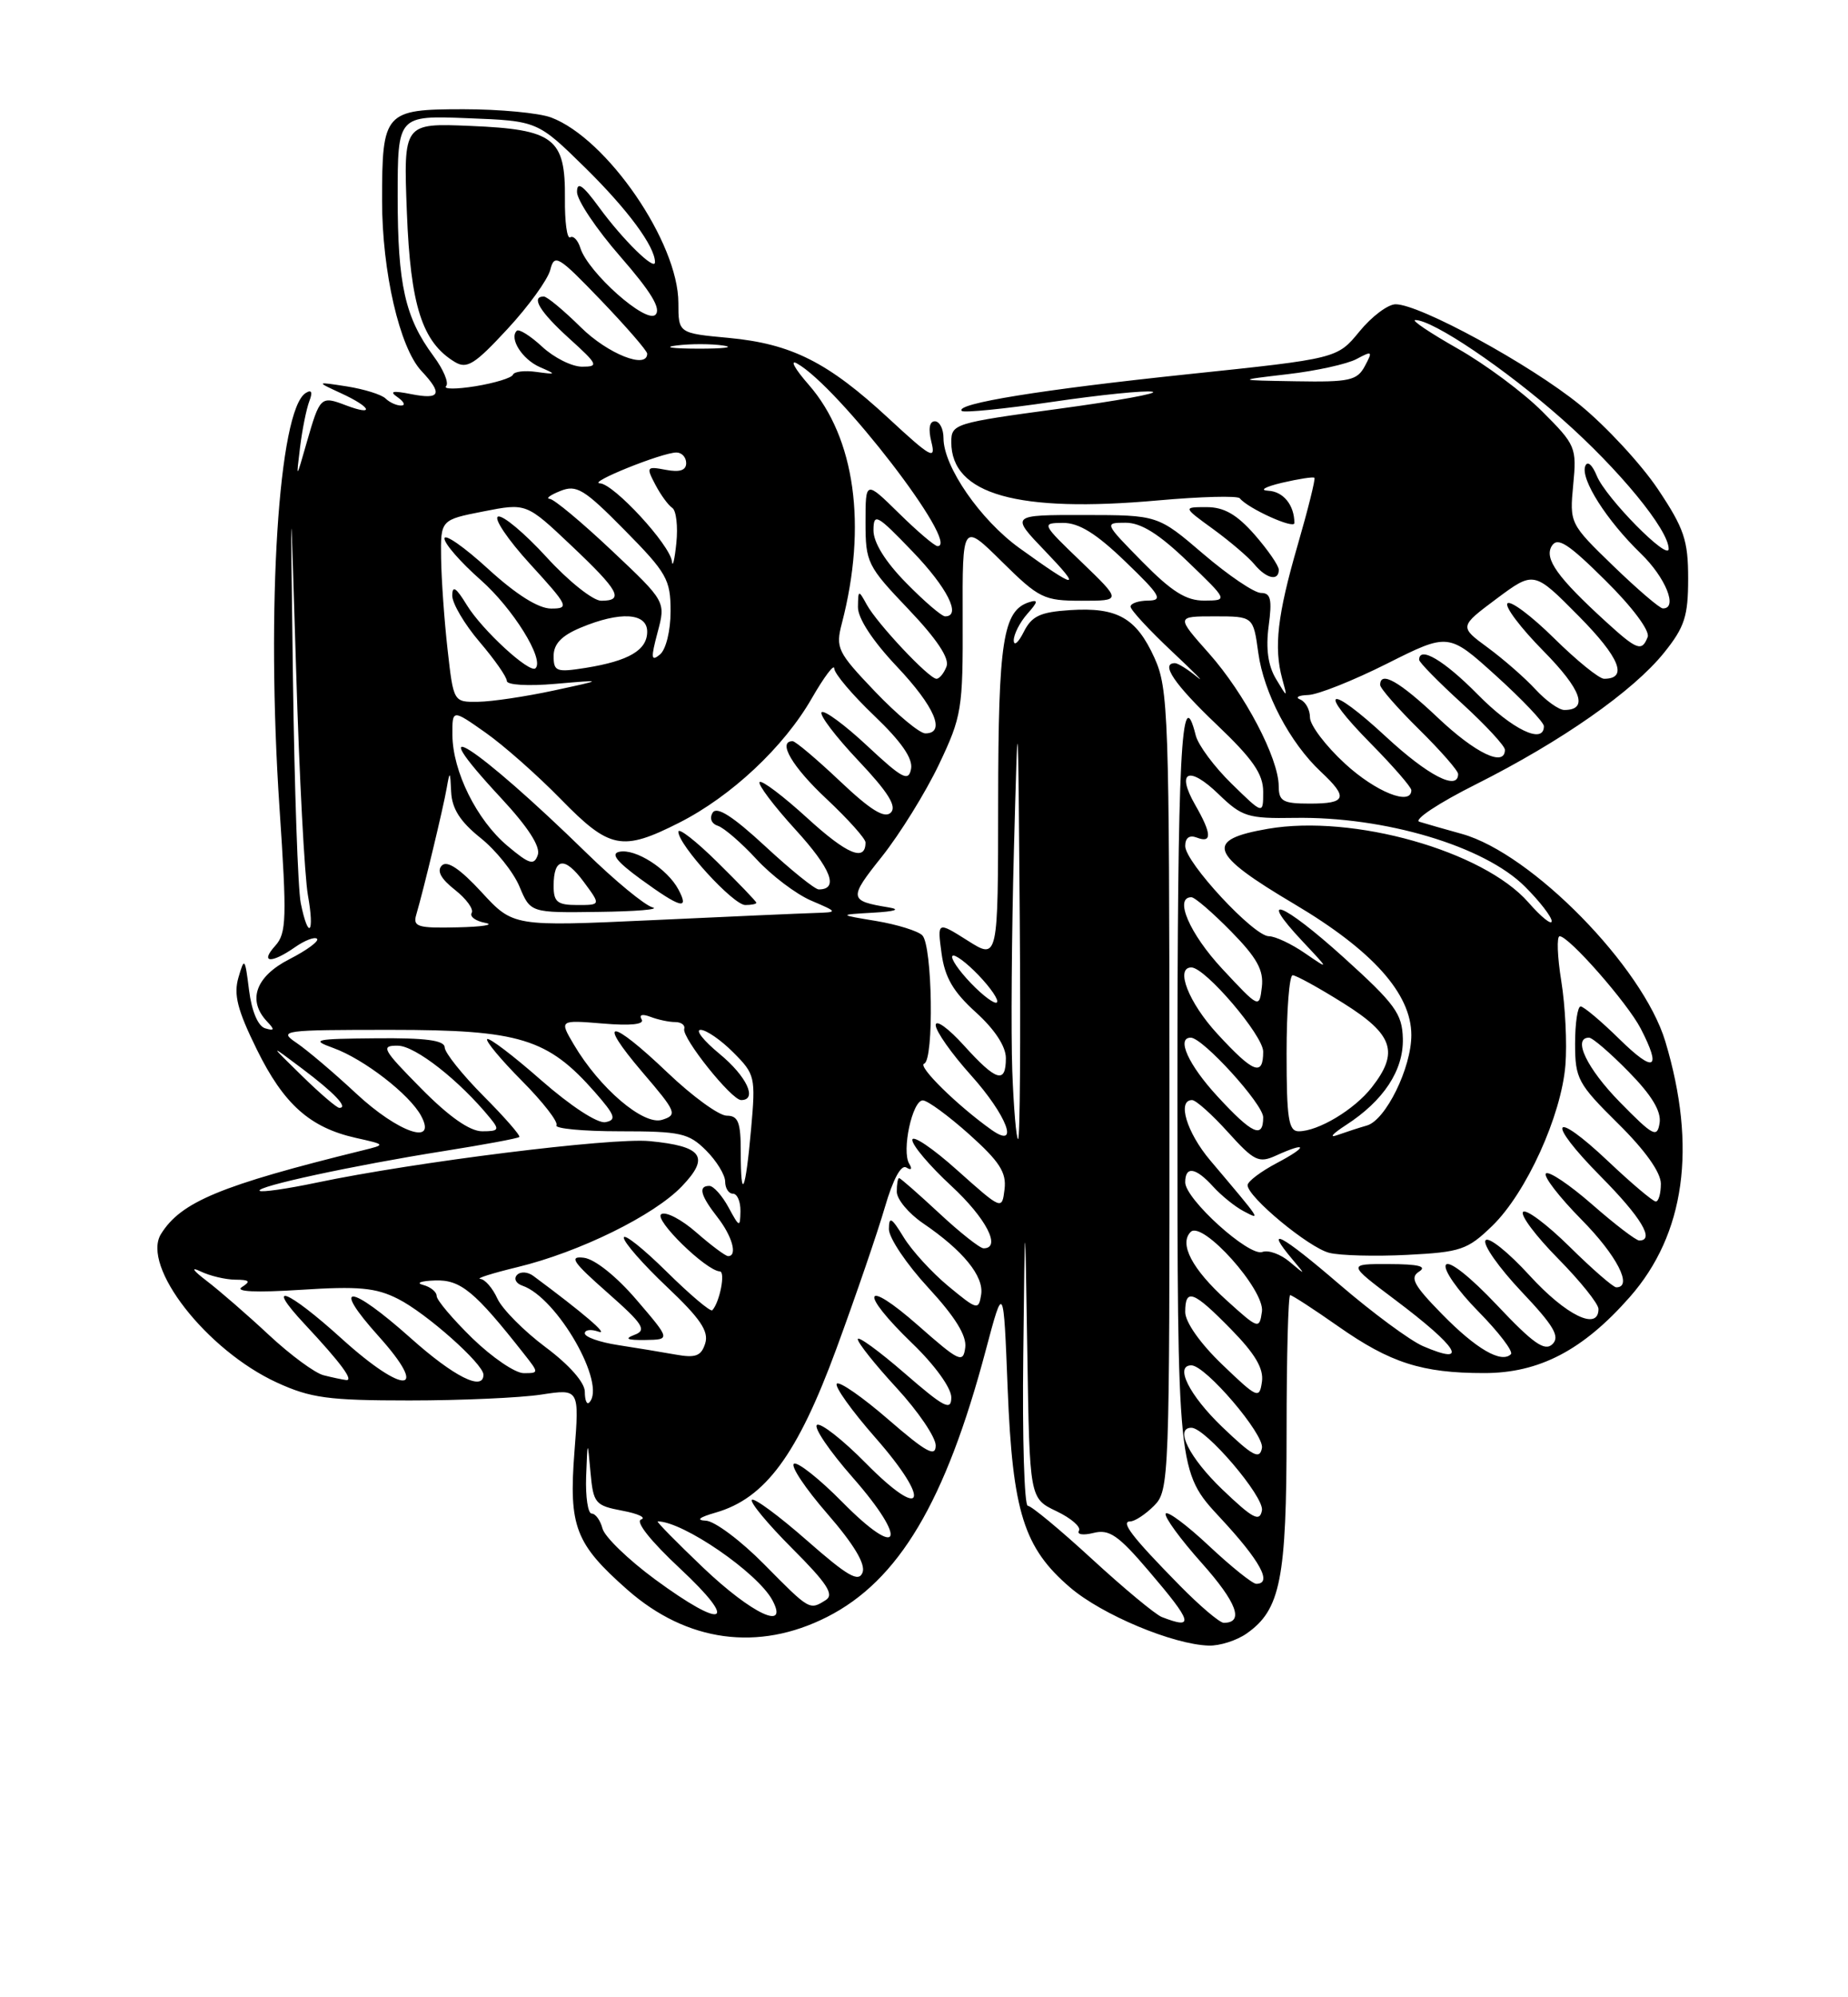 <?xml version="1.0" encoding="UTF-8" standalone="no"?>
<!DOCTYPE svg PUBLIC "-//W3C//DTD SVG 1.1//EN" "http://www.w3.org/Graphics/SVG/1.1/DTD/svg11.dtd" >
<svg xmlns="http://www.w3.org/2000/svg" xmlns:xlink="http://www.w3.org/1999/xlink" version="1.1" viewBox="0 0 237 256">
 <g >
 <path fill="currentColor"
d=" M 159.88 209.37 C 164.22 206.33 165.00 202.41 165.00 183.53 C 165.00 173.89 165.21 166.00 165.46 166.00 C 165.71 166.00 168.48 167.80 171.62 170.00 C 178.31 174.69 182.37 175.99 190.32 175.99 C 197.39 176.00 203.01 173.07 209.02 166.24 C 216.10 158.19 217.65 147.04 213.57 133.48 C 210.69 123.92 196.45 109.40 187.50 106.89 C 185.30 106.28 182.84 105.58 182.04 105.33 C 181.23 105.09 184.49 102.93 189.28 100.53 C 200.27 95.01 209.43 88.60 213.41 83.66 C 216.05 80.38 216.50 78.98 216.50 74.16 C 216.50 69.25 215.99 67.73 212.61 62.68 C 210.46 59.48 205.96 54.62 202.61 51.89 C 196.27 46.73 182.10 39.00 178.98 39.00 C 178.00 39.00 175.91 40.57 174.35 42.48 C 171.50 45.96 171.50 45.96 152.40 47.96 C 133.59 49.93 122.41 51.74 123.34 52.67 C 123.60 52.93 128.82 52.41 134.95 51.51 C 141.07 50.61 146.85 50.02 147.79 50.21 C 148.73 50.39 143.31 51.38 135.75 52.40 C 122.39 54.21 122.00 54.33 122.00 56.67 C 122.00 63.37 130.49 65.76 148.50 64.14 C 154.00 63.65 158.73 63.52 159.00 63.87 C 160.04 65.17 166.00 67.87 166.00 67.04 C 166.00 64.74 164.58 62.99 162.64 62.90 C 161.46 62.84 162.26 62.39 164.40 61.88 C 166.55 61.38 168.42 61.09 168.57 61.24 C 168.72 61.39 167.75 65.29 166.41 69.91 C 163.82 78.85 163.35 82.97 164.44 87.00 C 165.13 89.50 165.13 89.50 163.63 87.00 C 162.62 85.31 162.32 83.12 162.70 80.25 C 163.16 76.83 162.97 76.00 161.72 76.00 C 160.86 76.00 157.54 73.75 154.33 71.01 C 148.50 66.02 148.50 66.02 139.04 66.01 C 129.58 66.00 129.58 66.00 134.04 70.64 C 138.87 75.67 138.14 75.58 130.74 70.25 C 125.72 66.63 121.00 59.80 121.00 56.16 C 121.00 54.97 120.50 54.00 119.89 54.00 C 119.19 54.00 119.03 54.98 119.45 56.66 C 120.04 59.01 119.40 58.66 113.98 53.64 C 106.17 46.41 101.51 44.07 93.46 43.31 C 87.00 42.71 87.00 42.71 87.00 38.83 C 87.00 31.09 77.85 17.76 70.68 15.06 C 69.14 14.48 64.09 14.00 59.47 14.00 C 49.31 14.00 49.00 14.35 49.00 25.72 C 49.00 34.84 51.25 44.57 54.05 47.55 C 56.81 50.49 56.48 51.25 52.75 50.52 C 50.33 50.04 49.88 50.15 51.00 50.92 C 51.83 51.50 52.03 51.98 51.45 51.98 C 50.87 51.99 49.97 51.59 49.45 51.08 C 48.93 50.57 46.70 49.88 44.50 49.53 C 40.50 48.91 40.50 48.91 43.75 50.41 C 47.64 52.20 48.11 53.37 44.36 51.95 C 41.13 50.72 41.03 50.82 39.33 56.73 C 37.97 61.50 37.97 61.50 38.48 57.34 C 38.76 55.05 39.30 52.39 39.67 51.42 C 40.12 50.25 39.96 49.90 39.21 50.37 C 35.72 52.53 34.12 77.81 35.84 103.47 C 36.80 117.72 36.75 119.62 35.30 121.22 C 33.30 123.43 34.78 123.54 37.84 121.40 C 39.10 120.52 40.37 120.04 40.66 120.33 C 40.95 120.62 39.35 121.80 37.10 122.95 C 32.79 125.15 31.69 128.22 34.25 130.93 C 35.26 131.99 35.21 132.16 34.00 131.80 C 33.09 131.52 32.28 129.62 31.94 126.92 C 31.42 122.75 31.34 122.66 30.58 125.29 C 29.94 127.48 30.45 129.46 32.93 134.50 C 36.39 141.54 39.75 144.53 45.65 145.85 C 49.50 146.71 49.50 146.71 46.50 147.45 C 28.27 151.94 23.22 154.04 20.65 158.16 C 18.09 162.29 26.48 173.05 35.50 177.20 C 39.84 179.19 42.10 179.50 52.50 179.50 C 59.10 179.50 66.70 179.16 69.40 178.75 C 74.30 178.00 74.30 178.00 73.67 186.09 C 72.93 195.68 73.78 197.87 80.47 203.77 C 88.09 210.47 97.25 211.72 106.07 207.25 C 115.26 202.59 121.26 192.51 126.43 173.03 C 128.70 164.50 128.70 164.50 129.23 178.00 C 129.86 193.82 131.30 198.39 137.25 203.48 C 141.33 206.97 150.42 210.78 155.03 210.92 C 156.42 210.96 158.60 210.27 159.88 209.37 Z  M 164.00 73.03 C 164.00 72.50 162.60 70.48 160.90 68.53 C 158.62 65.94 156.98 65.00 154.75 65.00 C 151.70 65.00 151.70 65.00 155.60 67.83 C 157.74 69.39 160.12 71.42 160.87 72.33 C 162.39 74.17 164.00 74.54 164.00 73.03 Z  M 149.00 207.26 C 148.18 206.94 144.15 203.60 140.06 199.84 C 135.97 196.08 132.26 193.00 131.81 193.00 C 131.37 193.00 131.10 184.34 131.23 173.75 C 131.45 154.50 131.45 154.50 131.75 173.28 C 132.04 192.05 132.04 192.05 135.48 193.69 C 137.37 194.59 138.67 195.72 138.37 196.20 C 138.08 196.69 138.92 196.81 140.24 196.48 C 142.25 195.97 143.42 196.77 147.32 201.35 C 152.96 207.95 153.23 208.90 149.00 207.26 Z  M 151.25 203.17 C 145.17 196.98 143.65 195.00 144.96 195.00 C 145.53 195.00 146.90 194.10 148.00 193.00 C 149.95 191.05 150.00 189.68 149.98 139.75 C 149.96 91.63 149.84 88.25 148.06 84.33 C 145.73 79.19 143.29 77.81 137.24 78.20 C 133.40 78.45 132.32 78.95 131.29 81.00 C 130.60 82.38 130.02 82.86 130.01 82.08 C 130.01 81.30 130.79 79.77 131.75 78.68 C 133.13 77.13 133.18 76.81 132.00 77.18 C 128.63 78.25 128.03 82.13 128.01 102.76 C 128.00 123.03 128.00 123.03 124.10 120.56 C 120.20 118.10 120.20 118.10 120.75 122.19 C 121.17 125.28 122.24 127.12 125.15 129.75 C 127.57 131.94 129.00 134.12 129.00 135.62 C 129.00 138.97 127.78 138.60 123.62 134.00 C 121.63 131.80 120.00 130.62 120.00 131.39 C 120.00 132.16 122.03 135.04 124.50 137.79 C 129.15 142.96 130.83 147.41 127.15 144.81 C 122.82 141.74 117.61 136.63 118.52 136.33 C 119.80 135.90 119.59 121.19 118.28 119.88 C 117.73 119.33 115.07 118.50 112.39 118.05 C 107.50 117.24 107.50 117.24 112.00 116.98 C 114.79 116.82 115.55 116.57 114.00 116.31 C 108.85 115.46 108.81 115.17 113.12 109.77 C 115.42 106.87 118.70 101.58 120.41 98.00 C 123.35 91.81 123.50 90.92 123.46 79.24 C 123.42 66.98 123.42 66.98 128.49 71.99 C 133.26 76.70 133.87 77.00 138.71 77.00 C 143.85 77.00 143.85 77.00 138.68 72.02 C 133.56 67.11 133.54 67.04 136.32 67.02 C 138.37 67.01 140.58 68.37 144.32 71.98 C 148.81 76.29 149.20 76.96 147.25 76.98 C 146.01 76.99 144.99 77.34 144.99 77.75 C 144.98 78.16 147.37 80.75 150.30 83.50 C 153.23 86.25 154.67 87.71 153.50 86.75 C 152.33 85.79 151.06 85.00 150.69 85.00 C 148.77 85.00 150.60 87.70 156.00 92.84 C 160.67 97.28 162.00 99.20 162.00 101.48 C 162.00 104.41 162.00 104.41 157.96 100.46 C 155.73 98.29 153.66 95.50 153.35 94.26 C 151.50 86.87 151.00 96.61 151.00 140.32 C 151.00 188.64 151.00 188.64 156.50 194.55 C 161.62 200.05 163.23 203.00 161.11 203.00 C 160.63 203.00 157.91 200.82 155.07 198.16 C 152.24 195.50 149.73 193.63 149.50 194.00 C 149.27 194.38 151.34 197.23 154.11 200.33 C 158.64 205.41 159.59 208.00 156.94 208.00 C 156.42 208.00 153.86 205.83 151.25 203.17 Z  M 83.99 202.42 C 80.57 199.90 77.54 196.97 77.27 195.92 C 76.99 194.86 76.37 194.00 75.88 194.00 C 75.40 194.00 75.08 191.86 75.17 189.25 C 75.35 184.50 75.35 184.50 75.73 188.72 C 76.09 192.69 76.33 192.97 79.81 193.63 C 81.84 194.01 82.92 194.52 82.22 194.76 C 81.45 195.02 83.46 197.54 87.22 201.05 C 94.85 208.17 92.93 208.99 83.99 202.42 Z  M 90.22 200.97 C 86.77 197.68 84.13 195.00 84.35 195.00 C 87.59 195.00 97.17 201.58 99.06 205.11 C 101.20 209.11 96.46 206.89 90.22 200.97 Z  M 98.00 200.50 C 95.01 197.47 91.65 194.96 90.53 194.91 C 89.22 194.85 89.66 194.48 91.79 193.87 C 98.15 192.04 102.26 186.46 107.25 172.91 C 109.76 166.08 112.56 157.91 113.48 154.74 C 114.52 151.16 115.56 149.23 116.23 149.64 C 116.87 150.04 117.02 149.84 116.61 149.17 C 115.60 147.54 117.01 140.99 118.36 141.04 C 118.99 141.07 121.67 143.04 124.33 145.42 C 128.19 148.88 129.09 150.28 128.83 152.43 C 128.50 155.11 128.50 155.11 122.75 149.98 C 119.59 147.15 117.00 145.41 117.00 146.11 C 117.00 146.81 119.25 149.46 122.00 152.00 C 126.47 156.13 128.47 160.00 126.14 160.00 C 125.67 160.00 123.10 157.97 120.45 155.50 C 117.79 153.03 115.48 151.00 115.31 151.00 C 115.14 151.00 115.00 151.79 115.01 152.75 C 115.01 153.71 116.52 155.52 118.36 156.78 C 123.51 160.28 126.20 163.58 125.83 165.93 C 125.51 167.96 125.33 167.92 121.63 164.86 C 119.50 163.10 116.92 160.27 115.89 158.58 C 114.33 156.03 114.01 155.85 114.00 157.54 C 114.00 158.67 116.27 162.04 119.04 165.04 C 122.50 168.79 123.99 171.20 123.79 172.72 C 123.52 174.77 123.03 174.54 117.75 169.89 C 110.69 163.68 110.09 165.53 117.00 172.19 C 119.88 174.96 122.00 177.90 122.00 179.10 C 122.00 180.89 121.10 180.42 116.00 176.00 C 112.70 173.14 110.00 171.18 110.01 171.65 C 110.01 172.12 112.26 174.94 115.01 177.92 C 117.75 180.90 120.00 184.21 120.00 185.27 C 120.00 186.81 118.79 186.15 113.96 181.97 C 110.64 179.09 107.65 177.01 107.32 177.35 C 106.99 177.68 109.22 180.81 112.28 184.29 C 119.53 192.55 118.53 195.13 111.03 187.53 C 108.08 184.54 105.27 182.34 104.78 182.63 C 104.30 182.93 106.37 185.98 109.38 189.40 C 116.55 197.57 115.47 200.07 108.03 192.53 C 105.08 189.54 102.28 187.33 101.82 187.61 C 101.36 187.90 103.29 190.79 106.11 194.03 C 109.51 197.94 111.03 200.48 110.62 201.55 C 110.12 202.85 108.71 202.03 103.48 197.44 C 99.89 194.29 96.72 191.95 96.43 192.24 C 96.14 192.53 98.47 195.34 101.61 198.48 C 106.06 202.93 107.01 204.38 105.91 205.08 C 103.81 206.40 103.86 206.43 98.00 200.50 Z  M 156.74 190.89 C 152.52 186.84 150.60 183.00 152.79 183.00 C 154.61 183.00 162.17 191.86 161.84 193.60 C 161.55 195.12 160.67 194.65 156.74 190.89 Z  M 156.74 182.89 C 152.52 178.84 150.60 175.00 152.79 175.00 C 154.61 175.00 162.17 183.86 161.84 185.60 C 161.55 187.12 160.67 186.65 156.74 182.89 Z  M 75.00 178.38 C 75.00 177.20 73.01 174.94 69.95 172.66 C 67.18 170.59 64.41 167.79 63.79 166.45 C 63.18 165.10 62.19 163.96 61.59 163.92 C 60.99 163.87 63.14 163.19 66.36 162.41 C 74.30 160.49 83.87 155.79 87.44 152.06 C 91.08 148.27 90.11 146.91 83.31 146.26 C 78.42 145.79 53.18 148.94 40.61 151.58 C 36.81 152.38 33.52 152.85 33.30 152.63 C 32.75 152.09 45.29 149.38 56.89 147.54 C 62.06 146.72 66.43 145.91 66.60 145.73 C 66.78 145.56 64.70 143.18 61.99 140.46 C 59.28 137.73 57.05 134.94 57.03 134.25 C 57.01 133.34 54.61 133.02 48.25 133.08 C 40.30 133.15 39.80 133.26 42.76 134.33 C 46.68 135.75 52.55 140.29 54.01 143.03 C 56.09 146.90 51.08 145.18 45.69 140.17 C 42.84 137.51 39.39 134.59 38.03 133.67 C 35.66 132.07 36.20 132.00 50.18 132.00 C 66.66 132.00 70.24 133.10 76.30 139.99 C 78.90 142.96 79.11 143.55 77.64 143.83 C 76.63 144.02 73.19 141.77 69.41 138.46 C 65.84 135.32 62.72 132.95 62.48 133.19 C 62.24 133.42 64.25 135.83 66.94 138.54 C 69.63 141.25 71.62 143.81 71.36 144.23 C 71.10 144.65 74.75 145.00 79.49 145.00 C 87.29 145.00 88.32 145.23 90.55 147.45 C 91.90 148.80 93.00 150.60 93.00 151.45 C 93.00 152.30 93.45 153.00 94.00 153.00 C 94.55 153.00 94.98 154.01 94.96 155.25 C 94.92 157.37 94.83 157.34 93.43 154.75 C 92.61 153.24 91.50 152.00 90.97 152.00 C 89.51 152.00 89.83 153.22 92.00 156.00 C 93.91 158.44 94.62 161.00 93.38 161.00 C 93.04 161.00 91.22 159.64 89.32 157.98 C 87.43 156.32 85.40 155.25 84.81 155.62 C 83.78 156.26 90.55 162.88 92.32 162.96 C 93.06 163.00 92.31 166.89 91.35 167.94 C 91.13 168.18 88.49 165.95 85.48 162.98 C 82.46 160.00 80.00 158.05 80.00 158.64 C 80.00 159.23 82.49 162.07 85.54 164.95 C 89.81 168.99 90.93 170.64 90.44 172.19 C 89.93 173.81 89.21 174.08 86.65 173.62 C 84.92 173.31 81.59 172.76 79.25 172.40 C 76.91 172.04 75.00 171.37 75.00 170.90 C 75.00 170.44 75.79 170.34 76.75 170.68 C 78.20 171.19 74.76 168.25 68.40 163.54 C 67.68 163.00 66.74 162.95 66.30 163.42 C 65.86 163.89 66.17 164.51 67.00 164.79 C 71.48 166.33 77.85 177.48 75.56 179.77 C 75.25 180.08 75.00 179.45 75.00 178.38 Z  M 81.63 166.60 C 79.06 163.60 76.28 161.38 74.88 161.21 C 72.92 160.97 73.45 161.76 77.87 165.65 C 82.50 169.73 82.98 170.49 81.37 171.09 C 80.03 171.60 80.42 171.78 82.75 171.75 C 86.00 171.70 86.00 171.70 81.63 166.60 Z  M 156.75 174.90 C 153.94 172.21 152.00 169.46 152.00 168.17 C 152.00 165.05 153.04 165.44 157.88 170.38 C 160.96 173.52 162.08 175.41 161.84 177.10 C 161.52 179.34 161.27 179.24 156.75 174.90 Z  M 41.50 176.27 C 40.40 176.00 37.25 173.68 34.50 171.12 C 31.75 168.55 28.15 165.43 26.50 164.17 C 24.75 162.84 24.41 162.33 25.68 162.94 C 26.89 163.53 28.91 164.01 30.18 164.02 C 32.01 164.03 32.19 164.23 31.02 164.97 C 30.08 165.56 32.81 165.69 38.56 165.32 C 45.97 164.84 48.20 165.04 51.04 166.48 C 54.65 168.29 62.00 174.82 62.00 176.20 C 62.00 178.36 58.21 176.46 52.66 171.50 C 44.84 164.53 42.35 164.37 48.54 171.25 C 55.20 178.66 51.90 178.89 43.82 171.58 C 36.84 165.26 33.80 164.08 39.10 169.75 C 43.71 174.68 45.45 177.03 44.37 176.88 C 43.89 176.82 42.60 176.55 41.50 176.27 Z  M 60.59 171.54 C 58.07 169.08 56.00 166.64 56.00 166.11 C 56.00 165.58 55.21 164.94 54.25 164.69 C 53.29 164.44 53.98 164.18 55.78 164.12 C 59.07 164.00 60.88 165.50 67.20 173.53 C 69.13 175.98 69.13 176.00 67.16 176.00 C 66.07 176.00 63.12 173.99 60.59 171.54 Z  M 182.50 172.54 C 180.85 171.83 176.01 168.26 171.75 164.60 C 164.32 158.21 162.03 157.00 165.75 161.42 C 167.48 163.47 167.47 163.48 165.39 161.73 C 164.24 160.75 162.66 160.18 161.89 160.47 C 160.20 161.10 152.00 153.70 152.00 151.54 C 152.00 149.41 153.34 149.62 155.58 152.09 C 156.63 153.24 158.38 154.66 159.49 155.24 C 161.74 156.42 161.86 156.60 155.20 148.72 C 152.18 145.14 150.94 141.00 152.88 141.00 C 153.37 141.00 155.44 142.85 157.48 145.11 C 160.84 148.83 161.44 149.12 163.65 148.11 C 167.70 146.27 167.77 146.95 163.75 149.07 C 161.69 150.16 160.00 151.43 160.00 151.91 C 160.00 153.42 167.86 159.93 170.48 160.58 C 171.87 160.93 176.36 161.05 180.47 160.84 C 187.34 160.49 188.20 160.20 191.38 157.12 C 195.74 152.89 200.24 143.00 200.76 136.50 C 200.98 133.75 200.74 128.91 200.23 125.75 C 199.72 122.59 199.63 120.00 200.02 120.00 C 201.21 120.00 208.71 128.54 210.42 131.84 C 213.13 137.09 212.17 137.58 207.71 133.21 C 205.35 130.89 203.10 129.00 202.71 129.00 C 202.32 129.00 202.00 131.15 202.00 133.78 C 202.00 138.26 202.36 138.92 207.50 144.00 C 210.98 147.43 213.00 150.27 213.00 151.72 C 213.00 152.97 212.71 154.00 212.35 154.00 C 211.99 154.00 209.26 151.70 206.29 148.89 C 198.99 141.98 198.16 143.59 205.31 150.81 C 210.48 156.03 212.26 159.00 210.23 159.00 C 209.81 159.00 207.09 156.92 204.19 154.38 C 201.28 151.84 198.62 150.05 198.26 150.41 C 197.91 150.76 199.95 153.41 202.81 156.31 C 207.36 160.91 209.46 165.00 207.28 165.00 C 206.89 165.00 204.20 162.66 201.31 159.81 C 198.41 156.95 195.73 154.94 195.33 155.33 C 194.94 155.73 196.95 158.41 199.81 161.31 C 202.66 164.20 205.00 167.11 205.00 167.78 C 205.00 170.63 200.85 168.61 196.17 163.49 C 193.40 160.46 190.85 158.43 190.51 158.99 C 190.16 159.54 192.24 162.49 195.11 165.53 C 199.27 169.92 200.09 171.31 199.10 172.28 C 198.11 173.25 196.63 172.21 191.97 167.27 C 188.52 163.62 185.82 161.49 185.43 162.12 C 185.06 162.71 186.93 165.39 189.57 168.07 C 192.22 170.76 194.10 173.23 193.77 173.57 C 192.55 174.78 189.33 172.92 184.96 168.46 C 181.30 164.73 180.77 163.75 182.00 162.98 C 183.05 162.31 181.91 162.03 178.15 162.02 C 172.80 162.00 172.80 162.00 178.89 166.58 C 187.05 172.71 188.52 175.13 182.50 172.54 Z  M 157.29 166.65 C 152.89 162.67 151.18 159.42 152.70 157.90 C 154.21 156.39 162.23 165.35 161.84 168.11 C 161.51 170.40 161.40 170.37 157.29 166.65 Z  M 95.00 147.67 C 95.00 143.84 94.68 143.00 93.20 143.00 C 92.21 143.00 88.81 140.53 85.63 137.50 C 78.24 130.45 76.40 130.41 82.39 137.43 C 86.76 142.53 86.91 142.90 84.91 143.53 C 82.53 144.28 76.90 139.49 73.59 133.88 C 71.73 130.73 71.73 130.73 77.32 131.19 C 80.89 131.49 82.68 131.30 82.29 130.66 C 81.92 130.06 82.37 129.93 83.42 130.33 C 84.38 130.70 85.80 131.00 86.58 131.00 C 87.36 131.00 87.89 131.39 87.75 131.87 C 87.42 133.00 93.81 141.00 95.05 141.00 C 97.19 141.00 95.77 137.95 92.27 135.07 C 90.22 133.38 89.13 132.00 89.85 132.00 C 90.57 132.00 92.46 133.30 94.05 134.90 C 96.83 137.68 96.92 138.05 96.33 144.65 C 95.61 152.79 95.00 154.16 95.00 147.67 Z  M 129.82 137.25 C 129.65 132.44 129.74 119.72 130.03 109.00 C 130.56 89.50 130.56 89.50 130.78 117.75 C 130.90 133.29 130.81 146.00 130.57 146.00 C 130.34 146.00 130.00 142.06 129.82 137.25 Z  M 172.59 144.22 C 177.44 141.09 180.01 137.19 179.91 133.12 C 179.83 129.93 178.93 128.69 172.30 122.70 C 164.47 115.63 161.09 114.32 167.07 120.68 C 170.50 124.33 170.50 124.33 167.35 122.17 C 165.61 120.97 163.53 120.00 162.73 120.00 C 160.79 120.00 152.00 110.53 152.00 108.44 C 152.00 107.38 152.54 106.99 153.50 107.36 C 155.47 108.12 155.40 106.85 153.27 103.15 C 150.80 98.84 152.46 98.09 156.28 101.79 C 159.28 104.69 160.03 104.93 166.01 104.83 C 177.60 104.64 190.38 108.45 195.57 113.64 C 197.46 115.52 199.00 117.52 199.00 118.07 C 199.00 118.62 197.65 117.54 196.01 115.66 C 190.21 109.06 173.53 104.35 162.61 106.23 C 154.44 107.64 155.06 109.40 166.00 115.88 C 176.05 121.84 181.00 127.38 181.00 132.67 C 181.00 136.88 177.71 143.57 175.30 144.26 C 174.31 144.54 172.60 145.10 171.50 145.49 C 170.40 145.89 170.89 145.32 172.59 144.22 Z  M 207.75 141.27 C 203.51 136.95 201.62 133.00 203.79 133.00 C 204.23 133.00 206.52 134.97 208.88 137.38 C 211.82 140.37 213.07 142.44 212.84 143.93 C 212.53 145.89 212.03 145.63 207.75 141.27 Z  M 54.00 139.50 C 49.03 134.47 48.78 134.00 51.03 134.03 C 53.26 134.05 58.93 138.49 62.87 143.32 C 64.09 144.81 63.97 145.00 61.84 145.00 C 60.25 145.00 57.59 143.14 54.00 139.50 Z  M 156.13 140.52 C 152.41 136.49 150.83 133.00 152.71 133.00 C 154.25 133.00 162.00 141.52 162.00 143.21 C 162.00 146.01 160.59 145.36 156.13 140.52 Z  M 165.00 135.00 C 165.00 129.50 165.35 125.00 165.78 125.00 C 166.21 125.00 169.14 126.61 172.28 128.58 C 178.69 132.59 179.46 134.87 175.91 139.39 C 173.67 142.24 169.06 145.00 166.55 145.00 C 165.25 145.00 165.00 143.36 165.00 135.00 Z  M 38.71 137.88 C 34.50 133.77 34.50 133.77 38.74 136.96 C 42.89 140.08 44.71 142.00 43.52 142.00 C 43.19 142.00 41.03 140.15 38.71 137.88 Z  M 156.13 132.52 C 152.44 128.52 150.67 124.00 152.79 124.00 C 154.56 124.00 162.00 132.71 162.00 134.79 C 162.00 138.02 160.75 137.54 156.13 132.52 Z  M 124.50 126.00 C 122.93 124.36 121.87 122.80 122.15 122.52 C 122.42 122.25 123.93 123.36 125.50 125.00 C 127.07 126.64 128.13 128.20 127.85 128.48 C 127.58 128.75 126.07 127.64 124.50 126.00 Z  M 156.75 124.18 C 152.56 119.68 150.54 115.00 152.79 115.00 C 153.23 115.00 155.51 116.97 157.87 119.37 C 161.20 122.76 162.08 124.35 161.83 126.50 C 161.50 129.27 161.50 129.27 156.75 124.18 Z  M 38.57 115.75 C 38.21 113.96 37.76 101.03 37.57 87.00 C 37.23 61.50 37.23 61.50 37.98 86.00 C 38.38 99.47 39.07 112.41 39.49 114.75 C 40.38 119.68 39.55 120.59 38.57 115.75 Z  M 53.38 117.25 C 54.32 114.06 56.85 103.54 57.29 101.00 C 57.68 98.75 57.74 98.80 57.86 101.50 C 57.96 103.65 59.02 105.31 61.60 107.38 C 63.59 108.96 65.84 111.77 66.62 113.63 C 68.03 117.00 68.03 117.00 76.76 116.88 C 81.57 116.82 84.68 116.56 83.69 116.30 C 82.69 116.04 78.87 112.89 75.19 109.30 C 61.07 95.52 53.36 90.57 64.27 102.30 C 67.72 106.01 69.34 108.52 68.97 109.58 C 68.49 110.96 67.90 110.79 65.06 108.40 C 61.14 105.10 58.05 98.87 58.02 94.20 C 58.00 90.90 58.00 90.90 62.25 93.89 C 64.59 95.53 68.94 99.38 71.93 102.44 C 78.18 108.84 79.78 109.16 87.12 105.44 C 93.79 102.06 100.54 95.73 104.10 89.52 C 105.69 86.76 106.99 85.03 106.99 85.68 C 107.00 86.33 109.30 89.05 112.11 91.73 C 115.59 95.05 117.10 97.23 116.84 98.55 C 116.52 100.23 115.73 99.81 111.22 95.60 C 108.33 92.90 105.70 90.97 105.37 91.29 C 105.05 91.62 107.16 94.40 110.06 97.47 C 113.90 101.53 115.04 103.36 114.25 104.15 C 113.45 104.95 111.66 103.85 107.73 100.13 C 104.75 97.31 102.01 95.00 101.65 95.00 C 99.67 95.00 101.61 98.30 106.00 102.40 C 108.75 104.98 111.00 107.49 111.00 107.98 C 111.00 110.50 108.63 109.51 103.55 104.87 C 100.46 102.05 97.70 99.96 97.42 100.24 C 97.15 100.52 99.22 103.27 102.03 106.35 C 106.59 111.34 107.63 114.00 105.00 114.00 C 104.51 114.00 101.42 111.51 98.14 108.47 C 93.99 104.63 91.93 103.31 91.40 104.16 C 90.96 104.87 91.24 105.58 92.07 105.85 C 92.86 106.11 95.08 108.03 97.00 110.11 C 98.92 112.20 102.08 114.59 104.00 115.42 C 107.50 116.92 107.50 116.92 104.50 117.02 C 102.85 117.07 93.47 117.48 83.66 117.94 C 65.82 118.76 65.82 118.76 61.75 114.34 C 59.01 111.37 57.35 110.25 56.67 110.93 C 55.99 111.61 56.53 112.63 58.34 114.05 C 59.81 115.21 60.78 116.54 60.49 117.01 C 60.21 117.48 60.99 118.05 62.24 118.29 C 63.48 118.53 61.88 118.79 58.68 118.86 C 53.58 118.98 52.93 118.79 53.38 117.25 Z  M 87.00 114.00 C 85.59 111.36 81.51 108.75 79.45 109.17 C 78.28 109.40 79.06 110.41 82.15 112.67 C 87.28 116.40 88.46 116.73 87.00 114.00 Z  M 97.00 115.71 C 97.00 115.55 94.75 113.21 92.00 110.50 C 89.25 107.79 87.00 106.04 87.00 106.61 C 87.00 108.30 94.04 116.00 95.58 116.00 C 96.36 116.00 97.00 115.87 97.00 115.71 Z  M 71.00 113.56 C 71.00 109.91 72.42 109.72 74.87 113.04 C 77.06 116.00 77.06 116.00 74.03 116.00 C 71.48 116.00 71.00 115.61 71.00 113.56 Z  M 163.99 100.75 C 163.97 97.16 159.63 88.91 155.05 83.75 C 150.83 79.00 150.83 79.00 155.78 79.00 C 160.73 79.00 160.73 79.00 161.37 83.67 C 162.08 88.84 165.43 95.21 169.40 98.92 C 172.94 102.23 172.68 103.00 168.00 103.00 C 164.52 103.00 164.00 102.71 163.99 100.75 Z  M 172.48 97.87 C 170.01 95.60 168.00 92.94 168.00 91.96 C 168.00 90.97 167.44 89.94 166.75 89.66 C 166.06 89.38 166.52 89.12 167.77 89.08 C 169.02 89.04 173.58 87.22 177.90 85.05 C 185.77 81.10 185.77 81.10 191.88 86.63 C 195.25 89.68 198.00 92.58 198.00 93.08 C 198.00 95.47 193.95 93.52 189.50 89.00 C 185.20 84.64 182.00 82.75 182.00 84.57 C 182.00 84.89 184.47 87.41 187.50 90.17 C 190.53 92.94 193.00 95.61 193.00 96.10 C 193.00 98.36 189.24 96.57 184.41 92.00 C 179.47 87.33 177.00 85.93 177.00 87.79 C 177.00 88.22 179.25 90.79 182.00 93.50 C 184.75 96.21 187.00 98.78 187.00 99.21 C 187.00 101.41 183.14 99.42 177.77 94.45 C 170.29 87.52 168.78 88.19 175.81 95.31 C 178.66 98.20 181.00 100.89 181.00 101.28 C 181.00 103.34 176.42 101.50 172.48 97.87 Z  M 112.21 88.63 C 107.39 83.58 107.14 83.06 107.97 79.88 C 111.22 67.37 109.66 56.11 103.72 49.32 C 101.95 47.30 101.26 46.06 102.20 46.58 C 107.50 49.52 123.27 70.00 120.24 70.00 C 119.87 70.00 117.65 68.11 115.29 65.79 C 111.00 61.58 111.00 61.58 111.00 66.95 C 111.00 72.09 111.23 72.56 116.50 78.08 C 120.14 81.90 121.79 84.38 121.39 85.42 C 121.06 86.29 120.48 87.00 120.10 87.00 C 119.14 87.00 112.50 79.94 111.16 77.50 C 110.10 75.57 110.06 75.58 110.03 77.81 C 110.01 79.24 111.91 82.14 115.00 85.41 C 119.88 90.57 121.35 94.00 118.67 94.00 C 117.94 94.00 115.03 91.58 112.21 88.63 Z  M 196.92 88.36 C 195.59 86.91 192.84 84.51 190.82 83.02 C 187.14 80.32 187.14 80.32 191.93 76.74 C 196.73 73.17 196.73 73.17 202.48 78.98 C 207.73 84.29 208.83 87.00 205.72 87.00 C 205.08 87.00 202.20 84.66 199.31 81.81 C 196.41 78.95 193.73 76.94 193.33 77.33 C 192.94 77.73 195.01 80.47 197.93 83.43 C 202.83 88.40 203.76 91.00 200.62 91.00 C 199.92 91.00 198.26 89.81 196.92 88.36 Z  M 57.40 83.25 C 56.98 79.54 56.61 74.28 56.57 71.57 C 56.50 66.63 56.50 66.63 62.00 65.55 C 67.50 64.47 67.50 64.47 73.25 69.91 C 79.41 75.73 80.10 77.00 77.10 77.00 C 76.06 77.00 72.90 74.49 70.10 71.42 C 67.29 68.35 64.49 66.00 63.88 66.21 C 63.27 66.41 65.11 69.15 67.98 72.29 C 72.91 77.68 73.06 78.00 70.68 78.00 C 69.05 78.00 66.20 76.21 62.58 72.90 C 59.51 70.09 57.00 68.35 57.00 69.02 C 57.00 69.70 59.09 72.08 61.64 74.33 C 65.77 77.97 69.84 84.50 68.68 85.65 C 67.95 86.38 61.82 80.75 59.86 77.54 C 58.49 75.30 58.01 74.98 58.00 76.34 C 58.00 77.35 59.58 80.02 61.50 82.27 C 63.42 84.52 65.00 86.77 65.00 87.28 C 65.00 87.80 67.73 87.96 71.25 87.65 C 77.50 87.11 77.50 87.11 71.00 88.51 C 67.42 89.28 63.07 89.93 61.33 89.95 C 58.16 90.00 58.16 90.00 57.40 83.25 Z  M 71.00 84.08 C 71.00 82.54 72.02 81.47 74.47 80.45 C 79.53 78.33 83.00 78.54 83.00 80.96 C 83.00 83.33 80.65 84.71 75.13 85.60 C 71.35 86.20 71.00 86.07 71.00 84.08 Z  M 84.33 81.06 C 85.39 77.10 85.39 77.10 78.44 70.55 C 74.62 66.95 71.05 63.97 70.50 63.94 C 69.95 63.90 70.56 63.45 71.86 62.93 C 73.94 62.09 74.91 62.68 80.11 67.95 C 85.51 73.42 86.00 74.28 86.00 78.33 C 86.00 80.85 85.41 83.24 84.64 83.89 C 83.50 84.83 83.45 84.37 84.33 81.06 Z  M 205.98 79.71 C 199.74 74.02 198.01 71.60 199.01 69.98 C 199.75 68.79 201.09 69.64 205.88 74.39 C 209.33 77.79 211.61 80.85 211.31 81.64 C 210.57 83.56 209.96 83.34 205.98 79.71 Z  M 116.21 74.71 C 113.53 71.99 112.01 69.53 112.02 67.96 C 112.04 65.70 112.45 65.93 117.02 70.68 C 121.50 75.33 123.34 79.00 121.21 79.00 C 120.77 79.00 118.52 77.07 116.21 74.71 Z  M 206.89 72.53 C 201.32 67.14 201.29 67.07 201.76 62.14 C 202.22 57.36 202.08 57.02 197.81 52.76 C 195.38 50.32 190.49 46.69 186.94 44.68 C 183.40 42.67 180.95 41.03 181.50 41.02 C 183.77 41.01 193.00 47.23 200.34 53.72 C 207.65 60.17 214.00 67.91 214.00 70.35 C 214.00 71.99 205.94 63.81 204.79 61.00 C 204.19 59.54 203.57 59.02 203.30 59.75 C 202.68 61.42 206.05 66.71 210.43 70.95 C 213.62 74.03 215.23 78.03 213.25 77.98 C 212.84 77.97 209.98 75.52 206.89 72.53 Z  M 146.50 72.00 C 141.62 67.04 141.60 67.00 144.36 67.00 C 146.34 67.00 148.64 68.44 152.32 71.98 C 157.50 76.96 157.50 76.96 154.46 76.98 C 152.13 77.00 150.29 75.85 146.50 72.00 Z  M 86.17 71.96 C 85.94 69.84 78.71 62.01 76.94 61.95 C 75.24 61.90 84.91 58.00 86.75 58.00 C 87.44 58.00 88.00 58.61 88.00 59.36 C 88.00 60.29 87.17 60.56 85.39 60.22 C 82.92 59.75 82.85 59.85 84.04 62.11 C 84.73 63.43 85.71 64.77 86.22 65.10 C 86.72 65.43 86.96 67.46 86.74 69.60 C 86.52 71.75 86.26 72.81 86.17 71.96 Z  M 57.21 49.49 C 57.60 49.09 56.87 47.35 55.59 45.63 C 51.95 40.72 51.00 36.49 51.00 25.25 C 51.00 14.80 51.00 14.80 59.97 15.15 C 68.94 15.50 68.94 15.50 75.05 21.50 C 80.50 26.86 84.00 31.59 84.00 33.61 C 84.00 34.78 79.89 30.75 76.85 26.60 C 74.74 23.71 74.00 23.20 74.00 24.61 C 74.00 25.66 76.50 29.39 79.56 32.89 C 83.50 37.41 84.82 39.58 84.06 40.34 C 82.86 41.54 75.43 34.94 74.43 31.79 C 74.12 30.79 73.53 30.17 73.13 30.42 C 72.72 30.67 72.42 28.44 72.45 25.47 C 72.52 17.70 71.08 16.59 60.33 16.14 C 51.74 15.78 51.74 15.78 52.18 27.22 C 52.64 39.17 54.14 43.86 58.32 46.39 C 59.88 47.34 60.88 46.71 65.07 42.18 C 67.78 39.26 70.25 35.84 70.57 34.59 C 71.10 32.49 71.58 32.78 77.07 38.49 C 80.33 41.89 83.00 44.97 83.00 45.33 C 83.00 47.37 77.95 45.36 74.50 41.96 C 72.30 39.79 70.16 38.01 69.75 38.01 C 68.03 37.99 69.24 39.98 73.00 43.38 C 76.69 46.72 76.82 47.00 74.65 47.00 C 73.35 47.00 71.05 45.85 69.53 44.44 C 68.02 43.04 66.55 42.12 66.27 42.40 C 65.28 43.39 66.98 46.06 69.23 47.05 C 71.39 47.99 71.37 48.02 68.78 47.67 C 67.29 47.46 65.94 47.62 65.78 48.03 C 65.63 48.43 63.48 49.09 61.00 49.50 C 58.52 49.90 56.82 49.90 57.21 49.49 Z  M 165.14 47.96 C 168.79 47.54 172.77 46.66 173.97 46.02 C 175.99 44.94 176.07 45.00 175.04 46.92 C 174.05 48.77 173.07 48.99 166.21 48.87 C 158.50 48.74 158.50 48.74 165.14 47.96 Z  M 86.77 44.28 C 88.57 44.05 91.27 44.06 92.77 44.29 C 94.27 44.51 92.80 44.70 89.50 44.69 C 86.20 44.68 84.97 44.50 86.77 44.28 Z "/>
</g>
</svg>